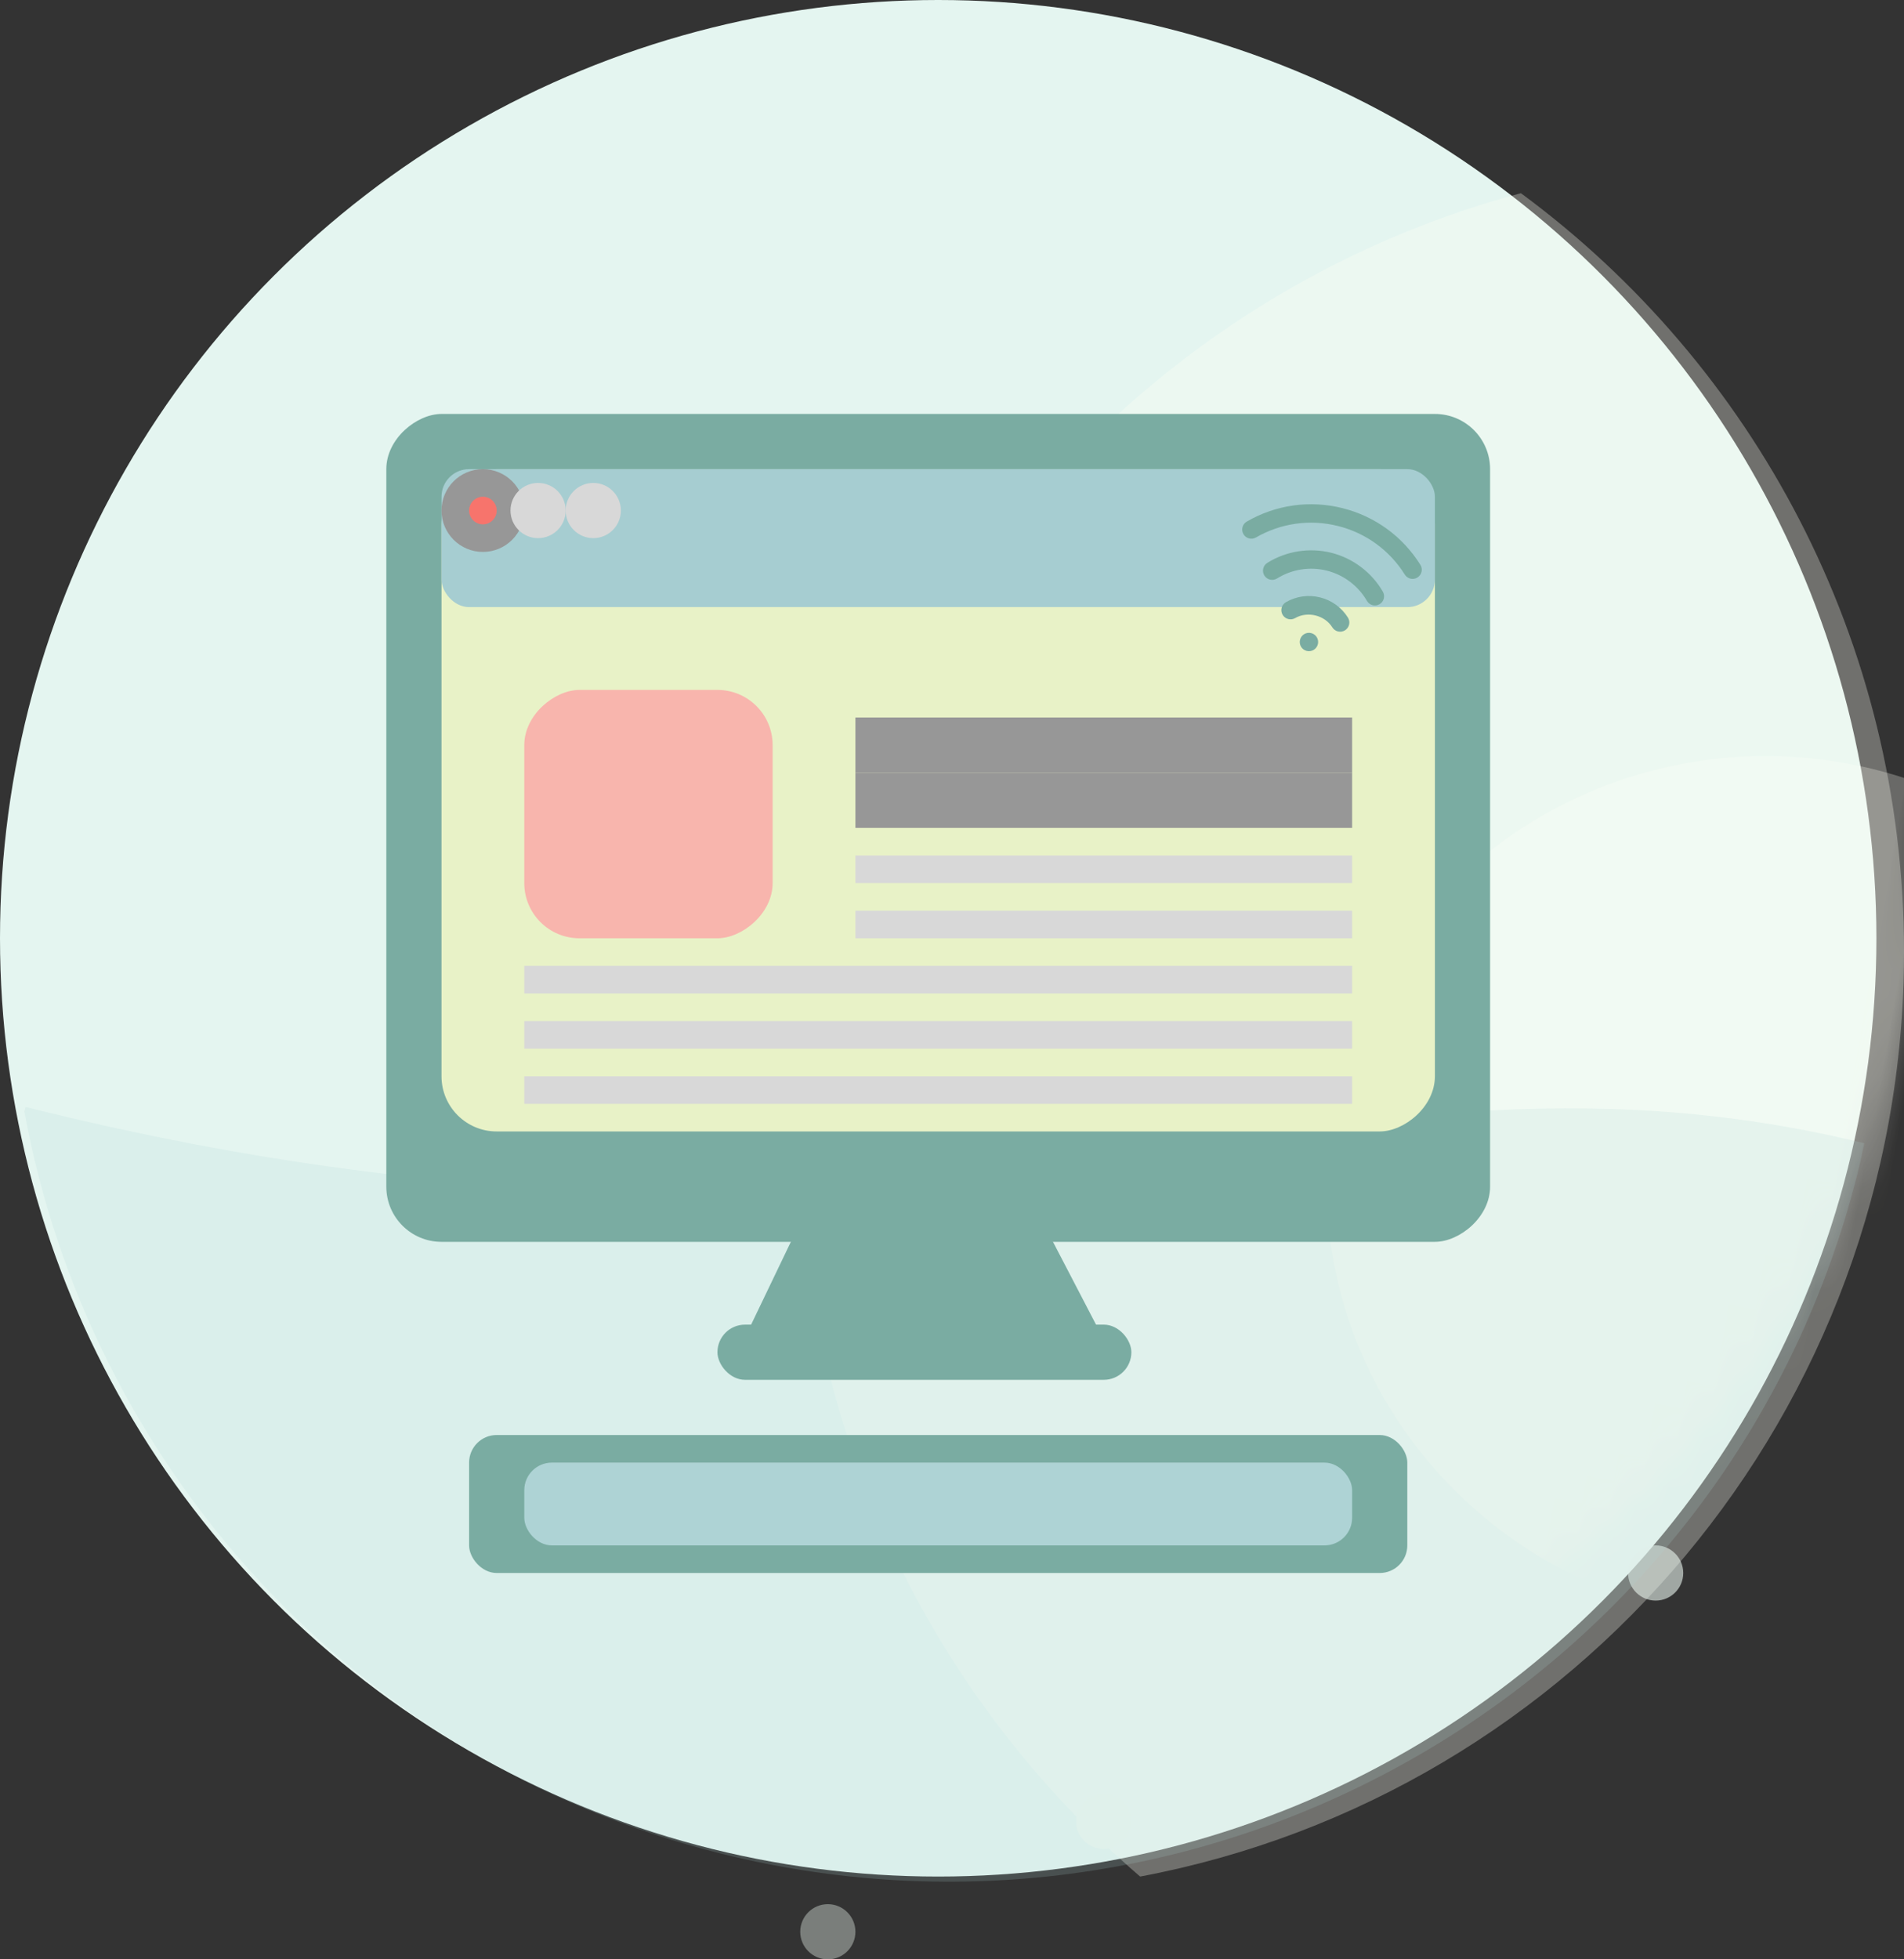 <?xml version="1.0" encoding="UTF-8"?>
<svg width="69px" height="71px" viewBox="0 0 69 71" version="1.1" xmlns="http://www.w3.org/2000/svg" xmlns:xlink="http://www.w3.org/1999/xlink">
    <rect x="0" y="0" width="69" height="71" fill="#333333" stroke="none"/>
    <!-- Generator: Sketch 59.1 (86144) - https://sketch.com -->
    <title>ElektroIcon</title>
    <desc>Created with Sketch.</desc>
    <defs>
        <circle id="path-1" cx="34" cy="34" r="34"></circle>
        <path d="M4,6 C4.184,6 4.333,6.149 4.333,6.333 C4.333,6.517 4.184,6.667 4,6.667 C3.816,6.667 3.667,6.517 3.667,6.333 C3.667,6.149 3.816,6 4,6 Z M4,4.667 C4.434,4.667 4.845,4.833 5.158,5.134 C5.29,5.262 5.294,5.473 5.166,5.606 C5.101,5.674 5.013,5.708 4.926,5.708 C4.843,5.708 4.759,5.676 4.695,5.614 C4.32,5.252 3.68,5.252 3.305,5.614 C3.174,5.742 2.962,5.738 2.834,5.606 C2.706,5.473 2.71,5.262 2.842,5.134 C3.155,4.833 3.566,4.667 4,4.667 Z M4,3 C4.809,3 5.596,3.334 6.158,3.916 C6.286,4.049 6.282,4.26 6.15,4.387 C6.085,4.45 6.002,4.481 5.918,4.481 C5.831,4.481 5.744,4.447 5.678,4.379 C5.241,3.926 4.63,3.667 4,3.667 C3.37,3.667 2.759,3.926 2.322,4.379 C2.194,4.512 1.982,4.515 1.85,4.387 C1.718,4.26 1.714,4.049 1.842,3.916 C2.404,3.334 3.191,3 4,3 Z M4,1.333 C5.216,1.333 6.367,1.798 7.242,2.643 C7.374,2.771 7.378,2.982 7.25,3.114 C7.185,3.182 7.097,3.216 7.01,3.216 C6.927,3.216 6.843,3.185 6.779,3.122 C6.029,2.399 5.042,2 4,2 C2.958,2 1.971,2.399 1.221,3.122 C1.09,3.251 0.878,3.247 0.75,3.114 C0.623,2.982 0.626,2.771 0.759,2.643 C1.633,1.798 2.784,1.333 4,1.333 Z" id="path-3"></path>
    </defs>
    <g id="Page-1" stroke="none" stroke-width="1" fill="none" fill-rule="evenodd">
        <g id="ElektroIcon" transform="translate(-4, -14)">
            <g id="Group-18-Copy">
                <g id="Elektro-Icon">
                    <g id="Shape" transform="translate(4, 14)">
                        <mask id="mask-2" fill="white">
                            <use xlink:href="#path-1"></use>
                        </mask>
                        <use id="Mask" fill="#E4F5F0" xlink:href="#path-1"></use>
                        <path d="M48.183,42.117 C48.183,49.664 53.656,55.961 60.942,57.449 C66.081,51.502 69.183,43.826 69.183,35.44 C69.183,32.497 68.801,29.641 68.083,26.916 C66.853,26.622 65.575,26.449 64.252,26.449 C55.377,26.449 48.183,33.464 48.183,42.117 Z" fill="#FFFFF4" opacity="0.515" mask="url(#mask-2)" transform="translate(58.683, 41.949) rotate(10) translate(-58.683, -41.949) "></path>
                    </g>
                    <path d="M59.116,21 C44.079,25.03 33,38.791 33,55.154 C33,65.898 37.781,75.516 45.318,82 C61.073,79.038 73,65.168 73,48.494 C73,37.208 67.533,27.206 59.116,21 Z" id="Shape" fill="#FFFFF4" opacity="0.3"></path>
                    <circle id="Oval" fill-opacity="0.38" fill="#ECF8F0" cx="34" cy="84" r="1"></circle>
                    <circle id="Oval" fill="#ECF8F0" cx="36" cy="68" r="1"></circle>
                    <circle id="Oval" fill="#ECF8F0" cx="44" cy="80" r="1"></circle>
                    <circle id="Oval" fill="#ECF8F0" opacity="0.59" cx="64" cy="71" r="1"></circle>
                    <path d="M3.318,62.067 C8.652,73.848 20.518,82.051 34.312,82.051 C53.093,82.051 68.318,66.854 68.318,48.107 C68.318,47.753 68.302,47.402 68.291,47.051 C47.262,47.147 37.727,61.897 3.318,61.897 L3.318,62.067 Z" id="Shape" fill-opacity="0.18" fill="#AED3D5" transform="translate(35.818, 64.551) rotate(14) translate(-35.818, -64.551) "></path>
                    <g id="Computer" transform="translate(18, 29)">
                        <rect id="Rectangle" fill="#7AACA2" transform="translate(20, 15) rotate(-90) translate(-20, -15) " x="5" y="-5" width="30" height="40" rx="2"></rect>
                        <rect id="Rectangle" fill="#E8F2C7" transform="translate(20, 14) rotate(-90) translate(-20, -14) " x="8" y="-4" width="24" height="36" rx="2"></rect>
                        <rect id="Rectangle" fill="#F8B5AD" transform="translate(9.5, 14.5) rotate(-270) translate(-9.5, -14.5) " x="5" y="10" width="9" height="9" rx="2"></rect>
                        <path d="M17.539,27.32 L20.539,25.76 C21.029,25.505 21.632,25.696 21.887,26.186 C21.961,26.328 22,26.487 22,26.647 L22,37.411 C22,37.963 21.552,38.411 21,38.411 C20.85,38.411 20.702,38.377 20.567,38.312 L17.567,36.872 C17.221,36.706 17,36.355 17,35.971 L17,28.207 C17,27.834 17.208,27.492 17.539,27.32 Z" id="Rectangle-Copy-68" fill="#7AACA2" transform="translate(19.5, 32) rotate(-270) translate(-19.5, -32) "></path>
                        <g id="Group-19" transform="translate(2, 2)">
                            <rect id="Rectangle-Copy-60" fill="#A6CDD1" x="0" y="0" width="36" height="5" rx="1"></rect>
                            <circle id="Oval" stroke="#979797" fill="#F7746C" transform="translate(1.5, 1.5) scale(-1, -1) translate(-1.5, -1.5) " cx="1.5" cy="1.5" r="1"></circle>
                            <circle id="Oval-Copy-29" fill="#D8D8D8" cx="3.5" cy="1.5" r="1"></circle>
                            <circle id="Oval-Copy-30" fill="#D8D8D8" cx="5.5" cy="1.5" r="1"></circle>
                        </g>
                        <rect id="Rectangle-Copy-67" fill="#7AACA2" x="12" y="33" width="15" height="2" rx="1"></rect>
                        <g id="Group-16" transform="translate(17, 11)" fill="#D8D8D8" stroke="#979797">
                            <rect id="Rectangle-Copy-58" x="0.5" y="0.5" width="17" height="1"></rect>
                            <rect id="Rectangle-Copy-59" x="0.5" y="2.5" width="17" height="1"></rect>
                        </g>
                        <g id="Group-17" transform="translate(5, 16)" fill="#D8D8D8">
                            <rect id="Rectangle-Copy-61" x="0" y="4" width="30" height="1"></rect>
                            <rect id="Rectangle-Copy-65" x="0" y="6" width="30" height="1"></rect>
                            <rect id="Rectangle-Copy-63" x="12" y="0" width="18" height="1"></rect>
                            <rect id="Rectangle-Copy-66" x="0" y="8" width="30" height="1"></rect>
                            <rect id="Rectangle-Copy-64" x="12" y="2" width="18" height="1"></rect>
                        </g>
                    </g>
                    <g id="wifi" transform="translate(52, 35) rotate(14) translate(-52, -35) translate(48, 31)">
                        <mask id="mask-4" fill="white">
                            <use xlink:href="#path-3"></use>
                        </mask>
                        <use id="🎨-Icon-Сolor" fill="#7AACA2" fill-rule="evenodd" xlink:href="#path-3"></use>
                    </g>
                </g>
                <rect id="Rectangle" fill="#7AACA2" x="21" y="66" width="34" height="5" rx="1"></rect>
                <rect id="Rectangle" fill="#AED3D5" x="23" y="67" width="30" height="3" rx="1"></rect>
            </g>
        </g>
    </g>
</svg>